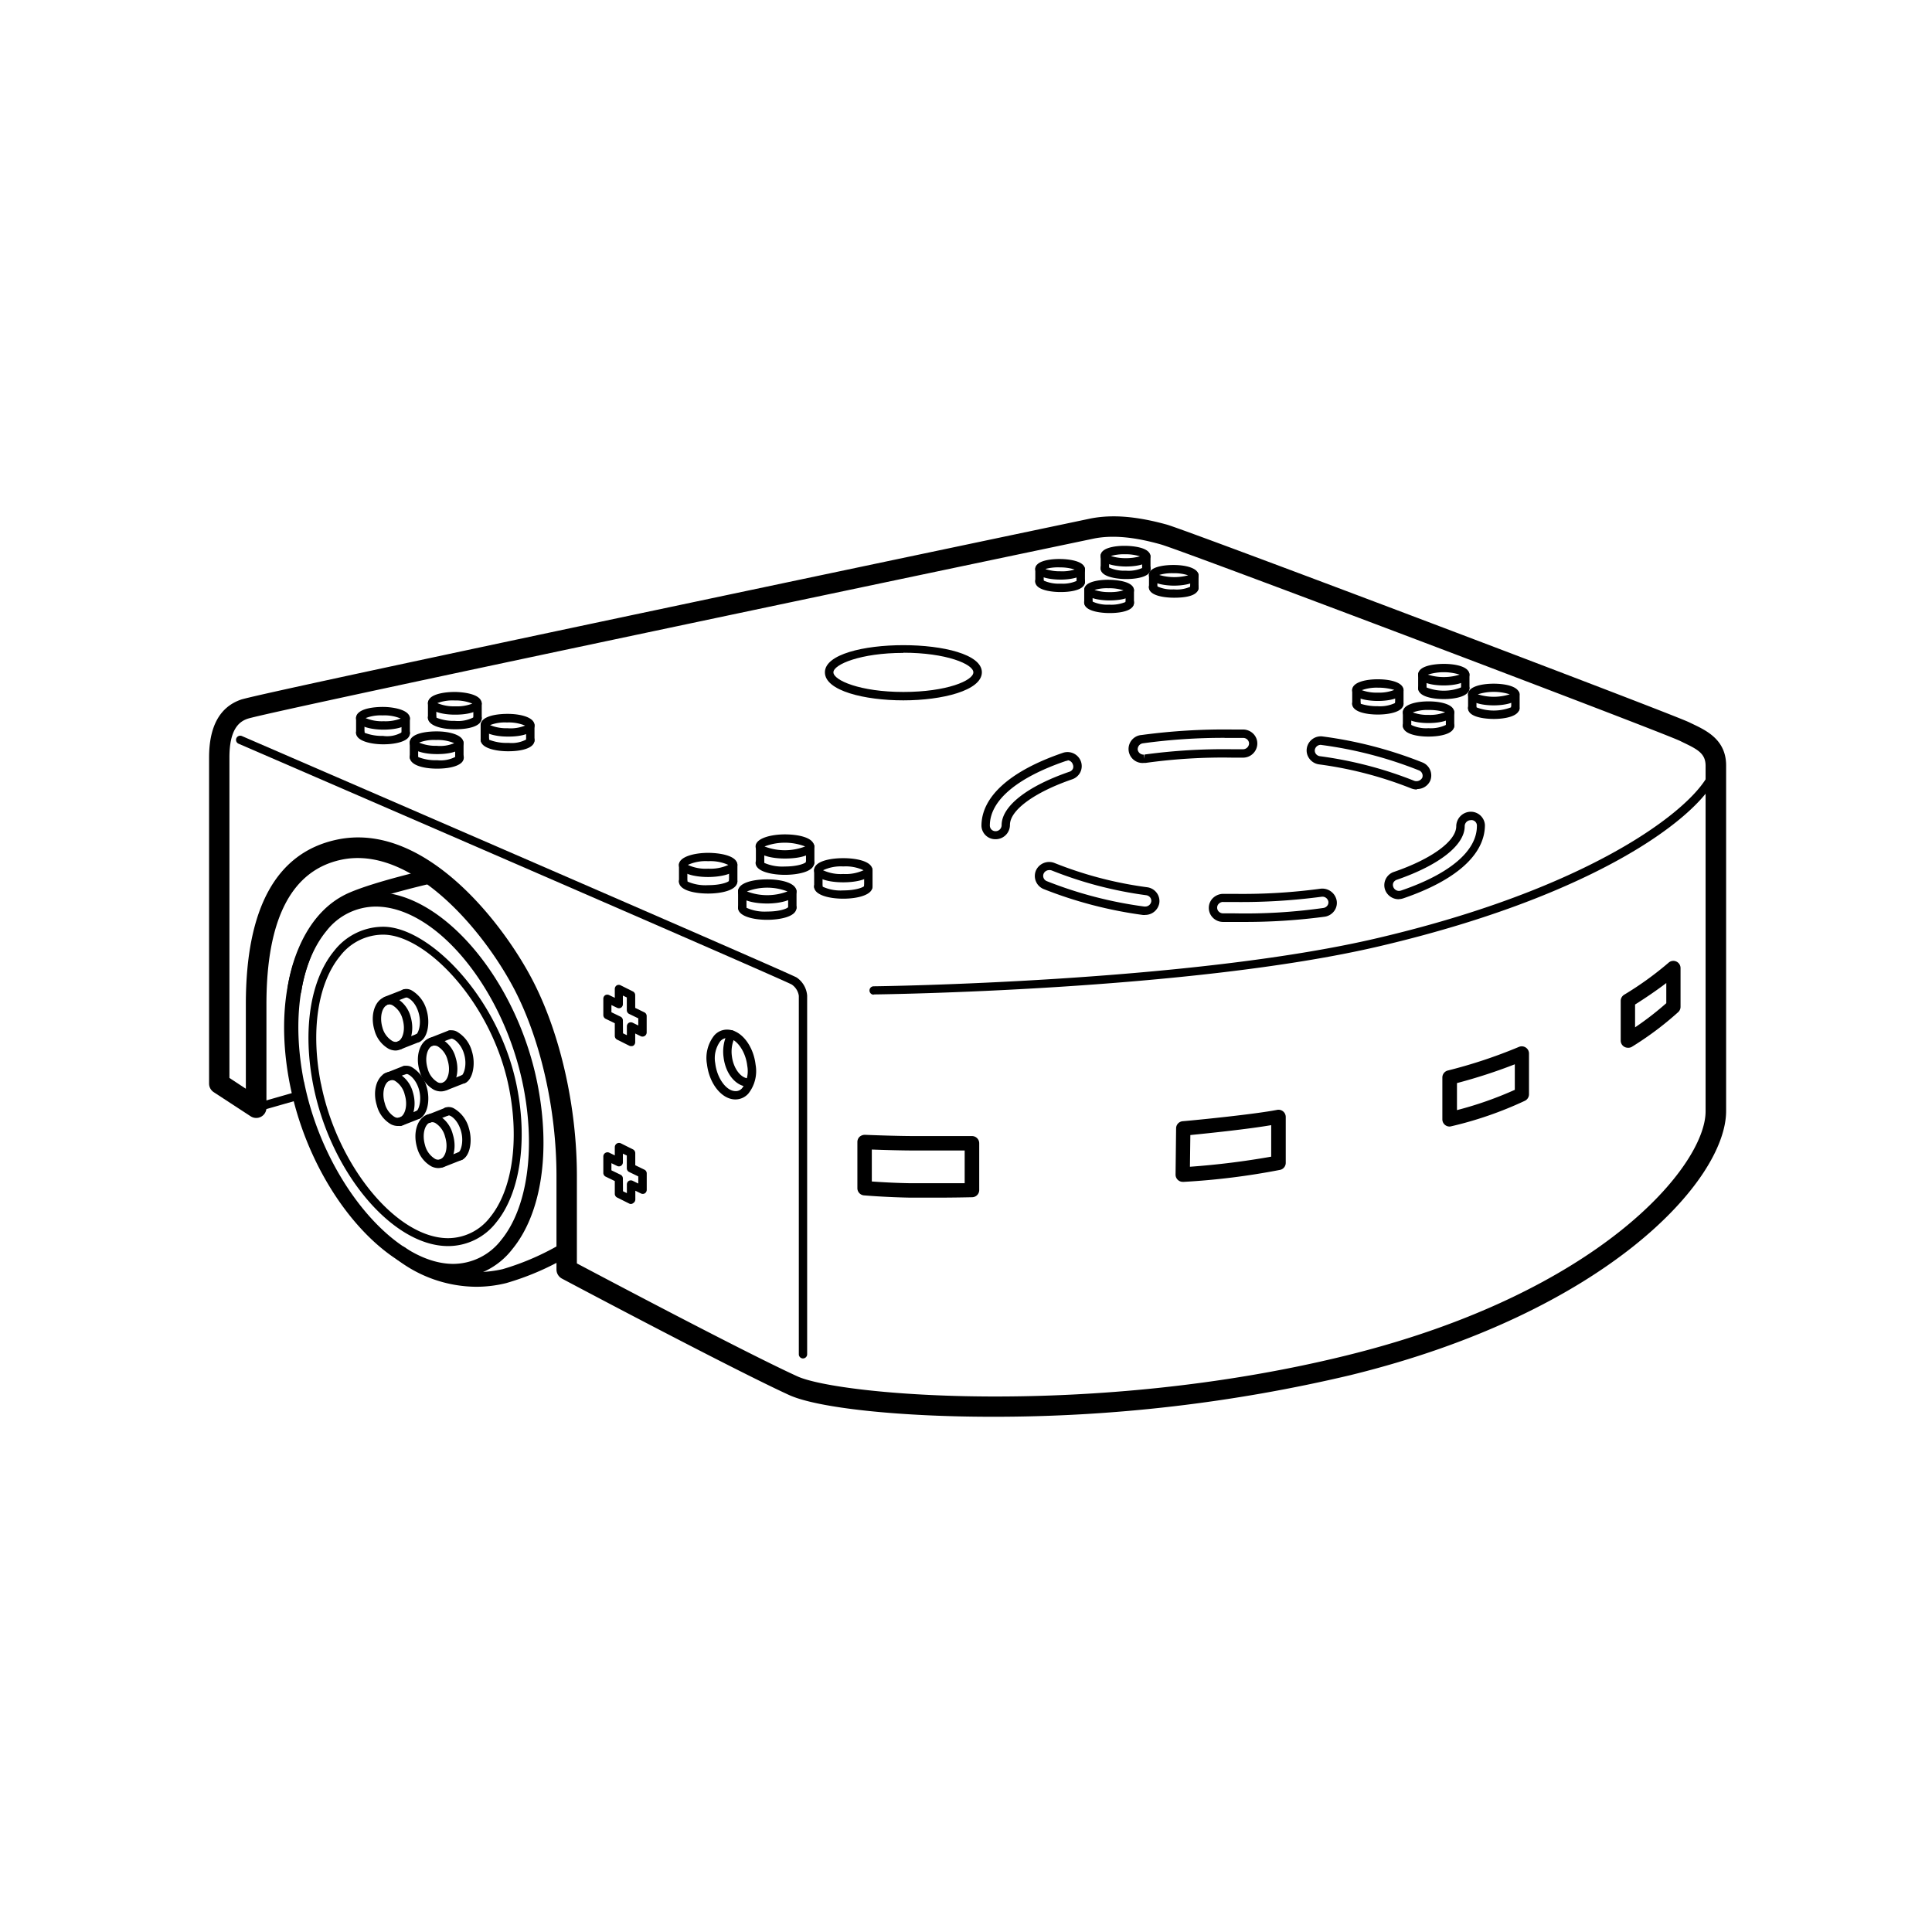 <svg id="Calque_1" data-name="Calque 1" xmlns="http://www.w3.org/2000/svg" viewBox="0 0 320 320"><title>Plan de travail 2</title><path d="M42.43,184.16a.69.69,0,0,1-.19-1.36l7.2-2.06a.71.71,0,0,1,.85.48.69.69,0,0,1-.48.85l-7.2,2.06Z"/><path d="M164.39,233.66c-16.53,0-29.15-1.63-33.3-3.52-9.43-4.31-37.27-19.09-37.55-19.24a.69.69,0,0,1-.37-.61V194.76c0-11-2.61-22.63-7-31.13-5.35-10.37-17.75-24.82-29.92-22.2-8.72,1.88-13.14,10.26-13.14,24.91v17.12a.69.69,0,0,1-.36.61.7.7,0,0,1-.71,0l-6.11-4a.7.7,0,0,1-.31-.58v-54c0-4.68,1.55-7.59,4.6-8.65C44,115.52,179.59,87.11,180.81,86.87c3.44-.67,7.29-.35,12.13,1,3.78,1.07,82.89,31,86.37,32.69l.56.27c2.34,1.12,5,2.38,5,6v57.22c0,11.17-19.54,32.5-61.47,42.79A254.84,254.84,0,0,1,164.39,233.66ZM94.55,209.87c3.33,1.77,28.31,15,37.11,19,7,3.2,49.3,7,91.41-3.36,42.7-10.48,60.42-32.17,60.42-41.45V126.85c0-2.74-2-3.67-4.21-4.74l-.57-.27c-3.48-1.67-82.38-31.54-86.15-32.61-4.62-1.3-8.27-1.62-11.49-1-1.22.24-136.69,28.6-140.4,29.87-2.47.85-3.67,3.26-3.67,7.34v53.63l4.72,3.11V166.34c0-15.39,4.79-24.22,14.24-26.26C70,137,82.65,153.76,87.42,163c4.46,8.68,7.13,20.56,7.13,31.76Z"/><path d="M164.39,234.66c-15.43,0-29-1.45-33.71-3.61-9-4.12-34.67-17.71-37.56-19.25a1.72,1.72,0,0,1-.95-1.52V194.76c0-10.84-2.57-22.31-6.86-30.67C80.1,154,68.13,139.91,56.48,142.41c-8.2,1.77-12.35,9.82-12.35,23.93v17.13a1.69,1.69,0,0,1-2.62,1.42l-6.12-4a1.69,1.69,0,0,1-.76-1.41v-54c0-5.16,1.77-8.38,5.28-9.6,3.76-1.29,139.48-29.72,140.72-30,3.6-.7,7.6-.37,12.6,1,3.77,1.07,83,31.07,86.54,32.75l.56.27c2.35,1.12,5.57,2.65,5.57,6.89v57.22c0,11.49-19.78,33.35-62.24,43.76A256.06,256.06,0,0,1,164.39,234.66ZM95.55,209.26c4.61,2.44,28,14.82,36.53,18.71,6.91,3.15,48.84,6.88,90.76-3.42,42.16-10.34,59.66-31.47,59.66-40.48V126.85c0-2-1.25-2.7-3.64-3.84l-.57-.28c-3.48-1.67-82.24-31.48-86-32.55-4.46-1.26-8-1.57-11-1C180,89.45,44.71,117.78,41,119.05c-1.28.44-3,1.59-3,6.4v53.09l2.72,1.79v-14c0-15.93,5.06-25.09,15-27.24C70.3,135.92,83.41,153,88.31,162.54c4.53,8.82,7.24,20.87,7.24,32.22Z"/><path d="M240.09,186.09a.7.7,0,0,1-.43-.15.7.7,0,0,1-.26-.54v-6.93a.69.69,0,0,1,.53-.67,82.34,82.34,0,0,0,11.86-3.93.69.69,0,0,1,1,.64v6.75a.69.69,0,0,1-.38.61,60.83,60.83,0,0,1-12.13,4.2Zm.69-7.08v5.5a60.13,60.13,0,0,0,10.58-3.69v-5.29A86.33,86.33,0,0,1,240.79,179Z"/><path d="M240.09,186.59a1.19,1.19,0,0,1-1.19-1.19v-6.93a1.19,1.19,0,0,1,.91-1.16,82,82,0,0,0,11.77-3.91,1.2,1.2,0,0,1,1.13.1,1.18,1.18,0,0,1,.54,1v6.75a1.2,1.2,0,0,1-.65,1.06,61.33,61.33,0,0,1-12.24,4.24A1.1,1.1,0,0,1,240.09,186.59Zm12-12.28H252a83,83,0,0,1-11.94,4,.19.19,0,0,0-.15.19v6.93a.19.19,0,0,0,.07.15.14.14,0,0,0,.15,0,60.34,60.34,0,0,0,12-4.16.2.2,0,0,0,.11-.17V174.5a.19.19,0,0,0-.09-.16A.19.19,0,0,0,252.06,174.31Zm-11.77,10.85v-6.53l.38-.1a85.68,85.68,0,0,0,10.52-3.45l.69-.28v6.34l-.28.14A60.58,60.58,0,0,1,240.91,185Zm1-5.76v4.47a60.16,60.16,0,0,0,9.58-3.36v-4.23A88.18,88.18,0,0,1,241.29,179.4Z"/><path d="M269.63,173a.71.71,0,0,1-.34-.09.69.69,0,0,1-.35-.6v-6.63a.69.69,0,0,1,.33-.59,54.79,54.79,0,0,0,7.43-5.36.68.68,0,0,1,.75-.15.69.69,0,0,1,.43.64v6.44a.69.69,0,0,1-.24.52,52.29,52.29,0,0,1-7.64,5.71A.68.68,0,0,1,269.63,173Zm.69-6.94v5a50.09,50.09,0,0,0,6.17-4.71v-4.6A69.18,69.18,0,0,1,270.32,166.1Z"/><path d="M269.63,173.54a1.21,1.21,0,0,1-.58-.15,1.19,1.19,0,0,1-.61-1v-6.63a1.2,1.2,0,0,1,.57-1,54.17,54.17,0,0,0,7.34-5.29,1.19,1.19,0,0,1,2,.85v6.44a1.19,1.19,0,0,1-.41.9,52.6,52.6,0,0,1-7.71,5.76A1.17,1.17,0,0,1,269.63,173.54Zm7.55-13.48a.19.19,0,0,0-.13.06,55.23,55.23,0,0,1-7.52,5.43.19.19,0,0,0-.09.16v6.63a.19.19,0,0,0,.1.17.2.2,0,0,0,.19,0,51.78,51.78,0,0,0,7.58-5.67.19.19,0,0,0,.07-.14v-6.44a.19.19,0,0,0-.12-.18ZM269.82,172v-6.19l.23-.15a69.26,69.26,0,0,0,6.12-4.28l.82-.66v5.88l-.17.15a50.59,50.59,0,0,1-6.23,4.75Zm1-5.63v3.79a50.32,50.32,0,0,0,5.17-4v-3.34C274.35,164.08,272.3,165.45,270.82,166.38Z"/><path d="M195.88,195.25a.68.68,0,0,1-.48-.2.7.7,0,0,1-.21-.5l.09-7.66a.69.69,0,0,1,.63-.68c2.8-.24,12.11-1.18,15.69-1.89a.69.69,0,0,1,.57.15.7.7,0,0,1,.25.53v7.6a.69.69,0,0,1-.52.67,116.7,116.7,0,0,1-16,2Zm.78-7.72-.08,6.31A125.12,125.12,0,0,0,211,192v-6.22C207.07,186.51,199.26,187.29,196.66,187.53Z"/><path d="M195.91,195.75h0a1.18,1.18,0,0,1-.84-.34,1.2,1.2,0,0,1-.36-.86l.09-7.67a1.19,1.19,0,0,1,1.09-1.17c2.79-.24,12-1.17,15.64-1.88a1.2,1.2,0,0,1,1.43,1.17v7.6a1.19,1.19,0,0,1-.9,1.16,117.63,117.63,0,0,1-16.11,2Zm15.83-11h0c-3.63.73-12.95,1.66-15.75,1.9a.19.19,0,0,0-.17.19l-.09,7.66a.2.2,0,0,0,.06.14.18.18,0,0,0,.13.06h0a116,116,0,0,0,15.88-2,.19.19,0,0,0,.15-.19V185a.2.2,0,0,0-.07-.15A.19.19,0,0,0,211.73,184.8Zm-15.66,9.56.09-7.29.45,0c3.35-.31,10.66-1.06,14.35-1.7l.58-.1v7.21l-.39.09a126.39,126.39,0,0,1-14.55,1.8Zm1.08-6.38-.07,5.32a130.59,130.59,0,0,0,13.46-1.67v-5.22C206.85,187,200.49,187.67,197.15,188Z"/><path d="M144.71,164.75a.69.69,0,0,1,0-1.39c.52,0,52.31-.64,83.52-8,39.34-9.23,55.22-24.13,55.22-28.78a.69.69,0,1,1,1.39,0c0,5.9-16.51,20.79-56.29,30.13-31.36,7.38-83.31,8-83.83,8Z"/><path d="M133,225a.69.69,0,0,1-.69-.69V164.93a2.75,2.75,0,0,0-1.17-1.86c-1.42-.8-60.57-26.45-91.63-39.89a.69.69,0,0,1-.36-.91.7.7,0,0,1,.91-.36c15.2,6.58,91.05,39.42,91.9,40a4,4,0,0,1,1.73,3v59.39A.69.69,0,0,1,133,225Z"/><path d="M149.63,116c-6.45,0-13-1.59-13-4.64,0-6,26-6,26,0C162.61,114.37,156.08,116,149.63,116Zm0-7.86c-7.07,0-11.59,1.91-11.59,3.22s4.41,3.25,11.59,3.25,11.59-1.89,11.59-3.25S156.71,108.11,149.63,108.11Z"/><path d="M205.79,152.7h-1.43l-1.84,0a2.36,2.36,0,0,1-1.68-.75,2.29,2.29,0,0,1-.62-1.66,2.26,2.26,0,0,1,.73-1.59,2.48,2.48,0,0,1,1.72-.65l1.74,0a96.19,96.19,0,0,0,14.3-.85,2.42,2.42,0,0,1,2.69,2,2.25,2.25,0,0,1-.43,1.71,2.37,2.37,0,0,1-1.59.93A99.3,99.3,0,0,1,205.79,152.7Zm-3.21-3.31a1,1,0,0,0-.69.28.88.88,0,0,0-.29.63.92.92,0,0,0,.25.67,1,1,0,0,0,.69.31l1.83,0a91.83,91.83,0,0,0,14.81-.89,1,1,0,0,0,.67-.39.89.89,0,0,0,.17-.67,1,1,0,0,0-1.13-.8,101.16,101.16,0,0,1-14.51.87l-1.77,0Zm-12.91,2.16a2.55,2.55,0,0,1-.35,0,69.85,69.85,0,0,1-16.5-4.31,2.34,2.34,0,0,1-1.23-3.07,2.4,2.4,0,0,1,3.12-1.21,64,64,0,0,0,15.32,4,2.34,2.34,0,0,1,1.57.94,2.26,2.26,0,0,1,.41,1.72A2.37,2.37,0,0,1,189.67,151.54Zm-15.9-7.43a1,1,0,0,0-.91.58.94.94,0,0,0,.51,1.24,68.15,68.15,0,0,0,16.15,4.21l.16,0a1,1,0,0,0,1-.8.9.9,0,0,0-.16-.68,1,1,0,0,0-.65-.39,65.39,65.39,0,0,1-15.66-4.1A1.06,1.06,0,0,0,173.77,144.11Zm57.88,4.82a2.39,2.39,0,0,1-2.23-1.55,2.3,2.3,0,0,1,.1-1.79,2.32,2.32,0,0,1,1.37-1.19c6.26-2.15,10.31-5.12,10.31-7.56a2.43,2.43,0,0,1,2.34-2.4,2.34,2.34,0,0,1,2.41,2.19c0,4.91-4.79,9.17-13.51,12.15A2.62,2.62,0,0,1,231.65,148.93Zm11.95-13.09h0a1,1,0,0,0-1,1c0,3.13-4.21,6.44-11.25,8.87a1,1,0,0,0-.57.49.92.92,0,0,0,0,.71,1,1,0,0,0,.93.64,1.22,1.22,0,0,0,.36-.06c8.09-2.77,12.55-6.57,12.55-10.68A.91.91,0,0,0,243.59,135.84ZM164.92,139a2.29,2.29,0,0,1-2.36-2.21c0-4.86,4.78-9.12,13.47-12.09a2.36,2.36,0,0,1,3,1.41,2.29,2.29,0,0,1-.09,1.78,2.34,2.34,0,0,1-1.36,1.19c-6.25,2.15-10.3,5.11-10.3,7.54A2.37,2.37,0,0,1,165,139Zm11.91-13a1.08,1.08,0,0,0-.34.06c-8.09,2.77-12.54,6.56-12.54,10.67a.93.93,0,0,0,1,.94h0a1,1,0,0,0,.95-1c0-3.12,4.2-6.43,11.24-8.85a.94.94,0,0,0,.56-.48.92.92,0,0,0,0-.71A1,1,0,0,0,176.83,125.92Zm57.86,4.77a2.65,2.65,0,0,1-.91-.17,64,64,0,0,0-15.34-4,2.37,2.37,0,0,1-1.57-.95,2.26,2.26,0,0,1-.42-1.72,2.35,2.35,0,0,1,2.69-1.94,68.73,68.73,0,0,1,16.5,4.31,2.32,2.32,0,0,1,1.23,3.06A2.37,2.37,0,0,1,234.69,130.69Zm-15.91-7.4a1,1,0,0,0-1,.81.91.91,0,0,0,.17.68,1,1,0,0,0,.66.39,65.37,65.37,0,0,1,15.64,4.08,1.11,1.11,0,0,0,1.31-.49.91.91,0,0,0,0-.71.94.94,0,0,0-.51-.52,67.34,67.34,0,0,0-16.17-4.22Zm-29.37,3a2.32,2.32,0,0,1-.33-4.63,102.38,102.38,0,0,1,15.08-.91h.67l1.12,0a2.41,2.41,0,0,1,1.7.77,2.28,2.28,0,0,1,.6,1.64,2.36,2.36,0,0,1-2.36,2.25l-1.79,0a92.32,92.32,0,0,0-14.34.87h-.35Zm13.42-4.16a97.91,97.91,0,0,0-13.56.91,1,1,0,0,0-.83,1.07,1,1,0,0,0,1,.8v.69l.1-.7a97.22,97.22,0,0,1,14.61-.88l1.73,0a1,1,0,0,0,1-.91.9.9,0,0,0-.24-.65,1,1,0,0,0-.72-.32l-1.09,0h-2Z"/><path d="M104.52,173.27a.68.68,0,0,1-.3-.07l-2-1a.69.69,0,0,1-.39-.62v-2.1l-1.51-.73a.69.69,0,0,1-.39-.62v-2.72a.69.69,0,0,1,.32-.58.71.71,0,0,1,.67,0l.91.44V163.8a.69.69,0,0,1,.32-.59.68.68,0,0,1,.67,0l2,1a.69.69,0,0,1,.39.62v2.11l1.51.73a.69.69,0,0,1,.39.62V171a.69.69,0,0,1-1,.62l-.9-.44v1.44a.7.7,0,0,1-.33.59A.7.7,0,0,1,104.52,173.27Zm-1.33-2.12.64.31V170a.7.7,0,0,1,.32-.59.71.71,0,0,1,.67,0l.9.44v-1.18l-1.51-.73a.69.69,0,0,1-.39-.62v-2.11l-.65-.31v1.42a.69.69,0,0,1-.32.59.71.71,0,0,1-.67,0l-.91-.44v1.19l1.51.73a.69.69,0,0,1,.39.62Z"/><path d="M104.52,199.42a.67.67,0,0,1-.3-.07l-2-1a.69.69,0,0,1-.39-.62v-2.11l-1.51-.73a.69.69,0,0,1-.39-.62v-2.72a.69.69,0,0,1,1-.62l.9.44V190a.7.7,0,0,1,1-.63l2,1a.7.7,0,0,1,.39.63V193l1.51.73a.69.69,0,0,1,.39.62v2.72a.7.7,0,0,1-.32.59.69.69,0,0,1-.67,0l-.9-.44v1.44a.7.7,0,0,1-.32.59A.72.72,0,0,1,104.52,199.42Zm-1.33-2.11.64.31v-1.44a.7.7,0,0,1,.32-.59.71.71,0,0,1,.67,0l.9.44v-1.18l-1.51-.73a.69.69,0,0,1-.39-.62v-2.11l-.65-.31v1.43a.69.69,0,0,1-.32.59.67.67,0,0,1-.67,0l-.91-.44v1.18l1.51.73a.69.69,0,0,1,.39.62Z"/><path d="M154.72,197.87c-1.19,0-2.49,0-3.85,0-4.23-.07-7.69-.38-7.73-.38a.69.69,0,0,1-.63-.69v-7.65a.7.7,0,0,1,.21-.5.73.73,0,0,1,.51-.19s4.89.21,8.45.21H161a.69.69,0,0,1,.69.69v7.78a.69.69,0,0,1-.67.69S158.37,197.87,154.72,197.87Zm-10.82-1.74c1.18.09,3.87.28,7,.32,4.27.06,7.93,0,9.39,0V190h-8.59c-2.77,0-6.3-.13-7.79-.18Z"/><path d="M154.72,198.37c-1.19,0-2.49,0-3.86,0-4.26-.07-7.74-.38-7.77-.38a1.19,1.19,0,0,1-1.08-1.19v-7.65a1.19,1.19,0,0,1,.36-.86,1.34,1.34,0,0,1,.87-.33c.06,0,4.88.21,8.44.21H161a1.19,1.19,0,0,1,1.19,1.19v7.78A1.19,1.19,0,0,1,161,198.3C160.07,198.32,157.73,198.37,154.72,198.37Zm-11.51-9.45a.23.23,0,0,0-.14.06.19.19,0,0,0-.05.13v7.65a.19.19,0,0,0,.17.19s3.48.31,7.69.38c4.79.07,8.83,0,10,0,.17,0,.25-.09.25-.19v-7.78a.19.19,0,0,0-.19-.19h-9.28c-3.59,0-8.45-.21-8.48-.21ZM154.64,197l-3.75,0c-3.07,0-5.72-.22-7-.33l-.46,0v-7.28l.52,0c1.76.07,5.12.18,7.77.18h9.09v7.4h-.49C159.09,197,157.07,197,154.64,197Zm-10.24-1.31c1.4.1,3.78.25,6.5.29,3.69,0,7,0,8.88,0v-5.42h-8.09c-2.43,0-5.43-.09-7.29-.16Z"/><path d="M127.08,149.65c-2.23,0-4.84-.52-4.84-2s2.61-2,4.84-2c2.41,0,4.84.62,4.84,2S129.32,149.65,127.08,149.65Zm-3.36-2a9.41,9.41,0,0,0,6.71,0,9.32,9.32,0,0,0-6.71,0Z"/><path d="M117.29,145.26c-2.41,0-4.84-.62-4.84-2s2.61-2,4.84-2c1.8,0,4.84.42,4.84,2S119.09,145.26,117.29,145.26Zm-3.35-2a7,7,0,0,0,3.35.62,7.17,7.17,0,0,0,3.35-.62,7.23,7.23,0,0,0-3.35-.62A7.1,7.1,0,0,0,113.94,143.25Z"/><path d="M139.67,146.14c-2.23,0-4.83-.52-4.83-2s2.6-2,4.83-2,4.84.53,4.84,2S141.91,146.14,139.67,146.14Zm-3.35-2a7,7,0,0,0,3.35.62,7.11,7.11,0,0,0,3.36-.62,7,7,0,0,0-3.36-.63A6.92,6.92,0,0,0,136.33,144.14Z"/><path d="M130,142.2c-2.41,0-4.85-.62-4.85-2s2.61-2,4.85-2,4.84.53,4.84,2S132.45,142.2,130,142.2Zm-3.37-2a9.36,9.36,0,0,0,6.73,0,9.41,9.41,0,0,0-6.73,0Z"/><path d="M127.08,152.35c-2.41,0-4.84-.62-4.84-2a.69.69,0,1,1,1.39,0,7.28,7.28,0,0,0,3.45.63c2.07,0,3.31-.49,3.48-.74a.64.64,0,0,1,.68-.64.73.73,0,0,1,.68.75C131.92,151.93,128.88,152.35,127.08,152.35Z"/><path d="M117.29,148c-2.23,0-4.84-.52-4.84-2a.69.69,0,1,1,1.39,0,7.4,7.4,0,0,0,3.45.61c2.08,0,3.31-.48,3.48-.73a.64.64,0,0,1,.68-.64.73.73,0,0,1,.68.75C122.13,147.44,119.53,148,117.29,148Z"/><path d="M139.67,148.85c-2.4,0-4.83-.63-4.83-2a.69.69,0,0,1,1.39,0,7.13,7.13,0,0,0,3.44.63c2.12,0,3.34-.52,3.48-.74a.64.64,0,0,1,.68-.64.73.73,0,0,1,.68.75C144.52,148.22,142.08,148.85,139.67,148.85Z"/><path d="M130,144.9c-1.8,0-4.85-.42-4.85-2a.69.69,0,0,1,1.39,0,7.5,7.5,0,0,0,3.46.62c2.07,0,3.31-.49,3.48-.73a.63.63,0,0,1,.68-.64.73.73,0,0,1,.68.75C134.88,144.48,131.84,144.9,130,144.9Z"/><path d="M113.15,146.65a.69.69,0,0,1-.69-.69v-2.71a.69.69,0,1,1,1.39,0V146A.69.69,0,0,1,113.15,146.65Z"/><path d="M121.44,146.65a.69.69,0,0,1-.69-.69v-2.71a.69.69,0,1,1,1.39,0V146A.69.69,0,0,1,121.44,146.65Z"/><path d="M125.89,143.59a.69.69,0,0,1-.69-.69v-2.71a.69.69,0,0,1,1.39,0v2.71A.69.69,0,0,1,125.89,143.59Z"/><path d="M134.19,143.59a.69.69,0,0,1-.69-.69v-2.71a.69.69,0,0,1,1.39,0v2.71A.69.69,0,0,1,134.19,143.59Z"/><path d="M135.54,147.52a.69.69,0,0,1-.69-.69v-2.69a.69.69,0,1,1,1.39,0v2.69A.69.69,0,0,1,135.54,147.52Z"/><path d="M143.82,147.52a.69.69,0,0,1-.69-.69v-2.69a.69.69,0,0,1,1.39,0v2.69A.69.69,0,0,1,143.82,147.52Z"/><path d="M122.94,151a.69.69,0,0,1-.69-.69v-2.69a.69.69,0,1,1,1.39,0v2.69A.69.69,0,0,1,122.94,151Z"/><path d="M131.23,151a.69.69,0,0,1-.69-.69v-2.69a.69.69,0,1,1,1.39,0v2.69A.69.69,0,0,1,131.23,151Z"/><path d="M236.6,119.76c-2,0-4.24-.47-4.24-1.79s2.28-1.8,4.24-1.8,4.26.47,4.26,1.8S238.57,119.76,236.6,119.76ZM234,118a7.2,7.2,0,0,0,2.63.41,6.88,6.88,0,0,0,2.73-.45,9.48,9.48,0,0,0-2.73-.37A7.07,7.07,0,0,0,234,118Z"/><path d="M228.21,116.1c-.71,0-4.25-.09-4.25-1.79,0-1.33,2.29-1.8,4.25-1.8s4.25.47,4.25,1.8S230.18,116.1,228.21,116.1Zm-2.65-1.79a7.08,7.08,0,0,0,2.65.41,6.84,6.84,0,0,0,2.73-.45,9.44,9.44,0,0,0-2.73-.37A7.18,7.18,0,0,0,225.57,114.31Z"/><path d="M247.41,116.83c-2,0-4.26-.47-4.26-1.8s2.29-1.79,4.26-1.79,4.25.47,4.25,1.79S249.37,116.83,247.41,116.83ZM244.77,115a8.75,8.75,0,0,0,5.29,0,8.82,8.82,0,0,0-5.29,0Z"/><path d="M239.14,113.53c-2,0-4.25-.47-4.25-1.79,0-1.7,3.54-1.78,4.25-1.78,2,0,4.24.47,4.24,1.78S241.1,113.53,239.14,113.53Zm-2.64-1.79a8.75,8.75,0,0,0,5.26,0,8.82,8.82,0,0,0-5.26,0Z"/><path d="M236.6,122c-2,0-4.24-.47-4.24-1.79a.69.69,0,0,1,1.37-.14,5.73,5.73,0,0,0,2.87.54,5.82,5.82,0,0,0,2.89-.54.69.69,0,0,1,1.37.14C240.86,121.55,238.57,122,236.6,122Zm2.88-1.79h0Zm-5.73,0h0Z"/><path d="M228.21,118.35c-2,0-4.25-.47-4.25-1.79a.69.69,0,0,1,1.39,0,9.11,9.11,0,0,0,2.86.41,5.85,5.85,0,0,0,2.88-.54.69.69,0,0,1,1.37.14C232.47,117.88,230.18,118.35,228.21,118.35Zm2.87-1.79h0Z"/><path d="M247.41,119.08c-.71,0-4.26-.09-4.26-1.79a.69.69,0,0,1,1.37-.14,8,8,0,0,0,5.77,0,.69.69,0,0,1,1.37.14C251.67,118.61,249.37,119.08,247.41,119.08Zm2.87-1.79h0Zm-5.74,0h0Z"/><path d="M239.14,115.79c-2,0-4.25-.47-4.25-1.79a.69.69,0,0,1,1.37-.14,7.92,7.92,0,0,0,5.75,0,.69.69,0,0,1,1.37.14C243.38,115.32,241.1,115.79,239.14,115.79ZM242,114h0Zm-5.72,0h0Z"/><path d="M224.66,117.25a.69.69,0,0,1-.69-.69v-2.25a.69.69,0,1,1,1.39,0v2.25A.69.69,0,0,1,224.66,117.25Z"/><path d="M231.77,117.25a.69.69,0,0,1-.69-.69v-2.25a.69.69,0,1,1,1.39,0v2.25A.69.69,0,0,1,231.77,117.25Z"/><path d="M235.58,114.69a.69.69,0,0,1-.69-.69v-2.26a.69.69,0,0,1,1.39,0V114A.69.69,0,0,1,235.58,114.69Z"/><path d="M242.69,114.69A.69.69,0,0,1,242,114v-2.26a.69.69,0,0,1,1.39,0V114A.69.69,0,0,1,242.69,114.69Z"/><path d="M243.85,118a.69.69,0,0,1-.69-.69V115a.69.69,0,0,1,1.39,0v2.26A.69.69,0,0,1,243.85,118Z"/><path d="M251,118a.69.69,0,0,1-.69-.69V115a.69.69,0,1,1,1.39,0v2.26A.69.69,0,0,1,251,118Z"/><path d="M233.05,120.92a.69.69,0,0,1-.69-.69V118a.69.69,0,0,1,1.39,0v2.26A.69.69,0,0,1,233.05,120.92Z"/><path d="M240.17,120.92a.69.69,0,0,1-.69-.69V118a.69.69,0,0,1,1.39,0v2.26A.69.69,0,0,1,240.17,120.92Z"/><path d="M72.51,124.9h-.2c-2.05,0-4.45-.54-4.45-1.91a1.18,1.18,0,0,1,.38-.85c.77-.76,2.59-1,4.09-1,2,0,4.44.55,4.44,1.92a1.18,1.18,0,0,1-.38.85C75.66,124.64,73.95,124.9,72.51,124.9ZM69.42,123a7.14,7.14,0,0,0,2.92.53,5.9,5.9,0,0,0,2.89-.44,7.09,7.09,0,0,0-2.91-.53h-.19A6.72,6.72,0,0,0,69.42,123Z"/><path d="M63.56,120.85h-.14c-1.65,0-4.45-.43-4.45-1.92a1.16,1.16,0,0,1,.38-.84c.76-.75,2.52-1,4.09-1s4.45.43,4.45,1.91a1.19,1.19,0,0,1-.38.85C66.78,120.6,65,120.85,63.56,120.85Zm-3-1.91a7,7,0,0,0,2.91.52h.14a7,7,0,0,0,2.76-.45,7,7,0,0,0-2.91-.52h-.16A6.91,6.91,0,0,0,60.53,118.95Z"/><path d="M84.29,122h-.23c-2,0-4.44-.53-4.44-1.91a1.18,1.18,0,0,1,.38-.85c.76-.75,2.54-1,4.09-1,2.05,0,4.45.54,4.45,1.91a1.19,1.19,0,0,1-.39.85C87.41,121.76,85.71,122,84.29,122Zm-3.12-1.9a7.09,7.09,0,0,0,2.91.52,6.38,6.38,0,0,0,2.89-.44,7.17,7.17,0,0,0-2.91-.52h-.19A6.78,6.78,0,0,0,81.17,120.1Z"/><path d="M75.44,118.37h-.12c-2.05,0-4.44-.55-4.44-1.92a1.17,1.17,0,0,1,.38-.84c.76-.75,2.61-1,4.08-1,.74,0,4.44.16,4.44,1.92a1.15,1.15,0,0,1-.38.83C78.67,118.12,76.9,118.37,75.44,118.37Zm-3-1.91a7.06,7.06,0,0,0,2.91.53h.11a7,7,0,0,0,2.77-.45,7.23,7.23,0,0,0-2.91-.52A7.12,7.12,0,0,0,72.43,116.46Z"/><path d="M72.46,127.31h-.14c-2.05,0-4.45-.53-4.45-1.92a.69.69,0,0,1,1.39,0,8,8,0,0,0,3.08.53h.14a5.28,5.28,0,0,0,3-.59.62.62,0,0,1,.67-.62.74.74,0,0,1,.67.76,1.18,1.18,0,0,1-.38.85C75.66,127.06,73.91,127.31,72.46,127.31Z"/><path d="M63.56,123.28h-.14c-1.65,0-4.45-.44-4.45-1.92a.69.69,0,0,1,1.39,0,8,8,0,0,0,3.08.53,4.81,4.81,0,0,0,3.1-.59.62.62,0,0,1,.68-.62.74.74,0,0,1,.67.76,1.19,1.19,0,0,1-.38.85C66.77,123,65,123.28,63.56,123.28Z"/><path d="M84.27,124.43h-.22c-1.65,0-4.44-.43-4.44-1.91a.69.69,0,0,1,1.39,0,8,8,0,0,0,3.08.53h.21a5.15,5.15,0,0,0,2.9-.58.61.61,0,0,1,.67-.62.74.74,0,0,1,.67.77,1.17,1.17,0,0,1-.38.84C87.41,124.18,85.7,124.43,84.27,124.43Z"/><path d="M75.47,120.79h-.16c-2,0-4.44-.54-4.44-1.93a.69.69,0,0,1,1.39,0,7.69,7.69,0,0,0,3.07.54,5.6,5.6,0,0,0,3.11-.59.61.61,0,0,1,.67-.61.74.74,0,0,1,.67.77,1.17,1.17,0,0,1-.38.84C78.67,120.54,76.92,120.79,75.47,120.79Z"/><path d="M59.67,122.05a.69.69,0,0,1-.69-.69v-2.42a.69.69,0,0,1,1.39,0v2.42A.69.69,0,0,1,59.67,122.05Z"/><path d="M67.19,122.14a.69.69,0,0,1-.69-.69V119a.69.69,0,0,1,1.39,0v2.42A.69.69,0,0,1,67.19,122.14Z"/><path d="M71.57,119.56a.69.69,0,0,1-.69-.69v-2.42a.69.69,0,0,1,1.39,0v2.42A.69.69,0,0,1,71.57,119.56Z"/><path d="M79.09,119.66a.69.69,0,0,1-.69-.69v-2.42a.69.69,0,0,1,1.39,0V119A.69.69,0,0,1,79.09,119.66Z"/><path d="M80.3,123.21a.69.69,0,0,1-.69-.69V120.1a.69.69,0,0,1,1.39,0v2.42A.69.69,0,0,1,80.3,123.21Z"/><path d="M87.83,123.31a.69.69,0,0,1-.69-.69v-2.43a.69.69,0,0,1,1.39,0v2.43A.69.69,0,0,1,87.83,123.31Z"/><path d="M68.56,126.09a.69.69,0,0,1-.69-.69V123a.69.69,0,0,1,1.39,0v2.42A.69.69,0,0,1,68.56,126.09Z"/><path d="M76.08,126.17a.69.69,0,0,1-.69-.69v-2.41a.69.69,0,0,1,1.39,0v2.41A.69.69,0,0,1,76.08,126.17Z"/><path d="M183.76,99.45h-.07c-.69,0-4.11-.13-4.11-1.75a1.08,1.08,0,0,1,.35-.79c.69-.68,2.44-.9,3.77-.88.42,0,4.12.07,4.12,1.74a1.09,1.09,0,0,1-.35.78C186.64,99.38,184.51,99.45,183.76,99.45Zm-2.48-1.74a7.52,7.52,0,0,0,2.42.36h.08a7.77,7.77,0,0,0,2.31-.29,7.61,7.61,0,0,0-2.41-.35h-.18A7.34,7.34,0,0,0,181.28,97.71Z"/><path d="M175.71,96h-.13c-.69,0-4.11-.11-4.11-1.75a1.07,1.07,0,0,1,.35-.78c.69-.68,2.41-.9,3.78-.88.69,0,4.11.13,4.11,1.74a1.08,1.08,0,0,1-.34.78C178.71,95.73,177.07,96,175.71,96Zm-2.52-1.73a7.51,7.51,0,0,0,2.41.35,6.91,6.91,0,0,0,2.39-.29,7.72,7.72,0,0,0-2.4-.35A7.86,7.86,0,0,0,173.19,94.23Z"/><path d="M194.46,97h-.06c-.69,0-4.11-.14-4.11-1.75a1.08,1.08,0,0,1,.35-.78c.68-.68,2.44-.9,3.77-.89,1.89,0,4.11.48,4.11,1.75a1.08,1.08,0,0,1-.34.77C197.5,96.74,195.83,97,194.46,97ZM192,95.23a8.92,8.92,0,0,0,4.8.06,7.5,7.5,0,0,0-2.4-.35h-.13A7.53,7.53,0,0,0,192,95.23Z"/><path d="M186.51,93.83h-.08c-.7,0-4.14-.14-4.14-1.76a1.07,1.07,0,0,1,.34-.77c.68-.68,2.39-.92,3.8-.89.69,0,4.11.14,4.11,1.74a1.07,1.07,0,0,1-.34.77C189.54,93.6,187.88,93.83,186.51,93.83ZM184,92.09a7.81,7.81,0,0,0,2.43.36,8.87,8.87,0,0,0,2.38-.3,7.8,7.8,0,0,0-2.4-.35h-.13A7.76,7.76,0,0,0,184,92.09Z"/><path d="M183.87,101.54h-.19c-.68,0-4.11-.12-4.11-1.75a.69.69,0,0,1,1.37-.16,5.89,5.89,0,0,0,2.76.52,6.24,6.24,0,0,0,2.75-.45.69.69,0,0,1,1.37.17,1.08,1.08,0,0,1-.35.78C186.81,101.31,185.21,101.54,183.87,101.54Z"/><path d="M175.75,98.06h-.17c-1,0-4.11-.2-4.11-1.75a.69.69,0,0,1,1.37-.16,6.06,6.06,0,0,0,2.76.52h.15a5.64,5.64,0,0,0,2.59-.46.69.69,0,0,1,1.37.17,1.08,1.08,0,0,1-.35.78C178.7,97.83,177.09,98.06,175.75,98.06Z"/><path d="M194.54,99h-.15c-.68,0-4.1-.1-4.1-1.74a.69.69,0,0,1,1.37-.15,5.68,5.68,0,0,0,2.75.51,5.49,5.49,0,0,0,2.74-.44.69.69,0,0,1,1.37.17,1.07,1.07,0,0,1-.35.78C197.51,98.82,195.89,99,194.54,99Z"/><path d="M186.54,95.91h-.11c-.7,0-4.13-.16-4.13-1.75a.69.69,0,0,1,1.37-.17,6,6,0,0,0,2.79.53,5.64,5.64,0,0,0,2.74-.45.69.69,0,0,1,1.37.17,1.08,1.08,0,0,1-.34.78C189.54,95.68,187.9,95.91,186.54,95.91Z"/><path d="M172.17,97a.69.69,0,0,1-.69-.69v-2.1a.69.69,0,0,1,1.39,0v2.1A.69.69,0,0,1,172.17,97Z"/><path d="M179,97.08a.69.69,0,0,1-.69-.69V94.3a.69.69,0,1,1,1.39,0v2.09A.69.69,0,0,1,179,97.08Z"/><path d="M183,94.86a.69.69,0,0,1-.69-.69V92.07a.69.69,0,0,1,1.39,0v2.09A.69.69,0,0,1,183,94.86Z"/><path d="M189.86,94.94a.69.69,0,0,1-.69-.69V92.16a.69.69,0,1,1,1.39,0v2.09A.69.69,0,0,1,189.86,94.94Z"/><path d="M191,98a.69.69,0,0,1-.69-.69V95.22a.69.69,0,1,1,1.39,0v2.08A.69.69,0,0,1,191,98Z"/><path d="M197.82,98.08a.69.69,0,0,1-.69-.69V95.3a.69.69,0,1,1,1.39,0v2.09A.69.69,0,0,1,197.82,98.08Z"/><path d="M180.27,100.48a.69.69,0,0,1-.69-.69V97.7a.69.69,0,0,1,1.39,0v2.08A.69.69,0,0,1,180.27,100.48Z"/><path d="M187.12,100.57a.69.69,0,0,1-.69-.69v-2.1a.69.69,0,0,1,1.39,0v2.1A.69.69,0,0,1,187.12,100.57Z"/><path d="M73,180.77a2.58,2.58,0,0,1-1.13-.27,5,5,0,0,1-2.37-3.11c-.74-2.41,0-4.8,1.6-5.44a2.46,2.46,0,0,1,2,.12,5,5,0,0,1,2.37,3.11c.74,2.38,0,4.82-1.63,5.44A2.19,2.19,0,0,1,73,180.77Zm-1.05-7.6a.88.88,0,0,0-.34.06h0c-.81.32-1.33,1.94-.78,3.75a3.67,3.67,0,0,0,1.64,2.26,1,1,0,0,0,.86.07c.84-.32,1.37-1.93.8-3.74a3.7,3.7,0,0,0-1.65-2.27A1.25,1.25,0,0,0,71.95,173.18Zm-.59-.58h0Z"/><path d="M65.54,174a2.64,2.64,0,0,1-1.16-.28,5,5,0,0,1-2.36-3.1c-.72-2.4,0-4.79,1.6-5.44h0a2.44,2.44,0,0,1,2,.13A5,5,0,0,1,68,168.36c.73,2.42,0,4.8-1.62,5.44A2.28,2.28,0,0,1,65.54,174Zm-1.4-7.54c-.82.33-1.33,1.92-.79,3.76A3.7,3.7,0,0,0,65,172.43a1.09,1.09,0,0,0,.88.08c.82-.32,1.34-1.93.79-3.75A3.71,3.71,0,0,0,65,166.5,1.1,1.1,0,0,0,64.14,166.42Z"/><path d="M72.59,193.47a2.62,2.62,0,0,1-1.14-.28,5,5,0,0,1-2.37-3.11c-.71-2.41,0-4.8,1.62-5.44h0a2.43,2.43,0,0,1,2,.13A5,5,0,0,1,75,187.89c.75,2.39,0,4.78-1.62,5.43A2.3,2.3,0,0,1,72.59,193.47Zm-1.39-7.55c-.82.33-1.34,1.92-.8,3.76a3.71,3.71,0,0,0,1.65,2.26,1,1,0,0,0,.87.07c.85-.33,1.37-1.91.8-3.73A3.71,3.71,0,0,0,72.09,186,1.09,1.09,0,0,0,71.21,185.93Z"/><path d="M65.9,186.5a2.63,2.63,0,0,1-1.14-.28,5,5,0,0,1-2.34-3.11c-.75-2.39-.06-4.78,1.58-5.45h0a2.46,2.46,0,0,1,2,.13,5.05,5.05,0,0,1,2.38,3.1c.74,2.42,0,4.81-1.62,5.45A2.29,2.29,0,0,1,65.9,186.5ZM64.51,179c-.82.33-1.33,2-.77,3.76A3.66,3.66,0,0,0,65.36,185a1,1,0,0,0,.88.07c.82-.32,1.35-1.94.8-3.75A3.71,3.71,0,0,0,65.38,179,1,1,0,0,0,64.51,179Z"/><path d="M76.76,179.43a.69.69,0,0,1-.62-.42.71.71,0,0,1,.35-.91c.3-.15.94-1.69.36-3.58a4.57,4.57,0,0,0-1.2-2c-.47-.44-.82-.51-.9-.49a.71.71,0,0,1-.88-.43.67.67,0,0,1,.39-.86,1.78,1.78,0,0,1,1.45.15,5.38,5.38,0,0,1,2.46,3.26c.67,2.18.1,4.74-1.16,5.25A.64.64,0,0,1,76.76,179.43Z"/><path d="M69.23,172.63a.68.68,0,0,1-.63-.43.71.71,0,0,1,.36-.91c.3-.15.93-1.69.36-3.59s-1.77-2.53-2.09-2.5a.72.72,0,0,1-.88-.43.67.67,0,0,1,.38-.87,1.78,1.78,0,0,1,1.44.13,5.42,5.42,0,0,1,2.48,3.25c.68,2.26.11,4.77-1.18,5.28A.69.69,0,0,1,69.23,172.63Z"/><path d="M76.23,192.18a.69.69,0,0,1-.63-.43.7.7,0,0,1,.37-.91c.33-.15.92-1.76.36-3.6s-1.74-2.56-2.08-2.5a.69.69,0,0,1-.49-1.29,1.78,1.78,0,0,1,1.45.15,5.36,5.36,0,0,1,2.45,3.25c.68,2.24.12,4.76-1.18,5.27A.64.64,0,0,1,76.23,192.18Z"/><path d="M69.22,185.32A.69.69,0,0,1,69,184c.33-.15.92-1.75.38-3.59s-1.82-2.64-2.1-2.51a.69.69,0,1,1-.51-1.28,1.76,1.76,0,0,1,1.42.12A5.47,5.47,0,0,1,70.66,180c.67,2.25.1,4.76-1.19,5.27A.65.65,0,0,1,69.22,185.32Z"/><path d="M64,166.43a.69.69,0,0,1-.25-1.34l3-1.17a.69.69,0,0,1,.5,1.29l-3,1.17A.71.71,0,0,1,64,166.43Z"/><path d="M66.19,173.81a.69.69,0,0,1-.25-1.34l3-1.18a.7.7,0,0,1,.9.4.69.69,0,0,1-.4.9l-3,1.18A.71.71,0,0,1,66.19,173.81Z"/><path d="M64,179.12a.69.69,0,0,1-.25-1.34l3-1.19a.69.69,0,1,1,.51,1.29l-3,1.19A.75.75,0,0,1,64,179.12Z"/><path d="M66.21,186.5a.69.69,0,0,1-.25-1.34L69,184a.69.69,0,0,1,.51,1.29l-3,1.18A.75.75,0,0,1,66.21,186.5Z"/><path d="M71,186a.69.69,0,0,1-.25-1.33l3-1.19a.69.69,0,0,1,.51,1.28l-3,1.19A.67.67,0,0,1,71,186Z"/><path d="M73.22,193.36A.69.69,0,0,1,73,192l3-1.18a.69.69,0,0,1,.51,1.29l-3,1.18A.75.75,0,0,1,73.22,193.36Z"/><path d="M71.5,173.23a.69.69,0,0,1-.25-1.34l3-1.18a.7.7,0,0,1,.9.4.69.69,0,0,1-.4.9l-3,1.18A.71.71,0,0,1,71.5,173.23Z"/><path d="M73.72,180.62a.69.69,0,0,1-.25-1.34l3-1.18a.7.7,0,0,1,.9.4.69.69,0,0,1-.4.9l-3,1.18A.71.71,0,0,1,73.72,180.62Z"/><path d="M75.09,211.23c-11,0-23.17-14.52-26.58-31.7h0c-2.15-10.85-.62-20.76,4.1-26.51a12.21,12.21,0,0,1,9.64-4.75c10.88,0,22.93,14.35,26.3,31.33,2.2,11.12.68,21.21-4.08,27A11.9,11.9,0,0,1,75.09,211.23Zm-25.22-32c3.23,16.29,15,30.58,25.22,30.58a10.56,10.56,0,0,0,8.33-4.13c4.43-5.39,5.88-15.29,3.78-25.85-3.25-16.38-14.68-30.22-24.94-30.22a10.87,10.87,0,0,0-8.57,4.24c-4.46,5.43-5.89,14.92-3.81,25.36Z"/><path d="M75.09,211.73c-11.22,0-23.61-14.7-27.07-32.1-2.18-11-.61-21.06,4.21-26.92a12.7,12.7,0,0,1,10-4.93c11.11,0,23.38,14.53,26.79,31.73,2.23,11.26.67,21.51-4.18,27.41A12.38,12.38,0,0,1,75.09,211.73Zm-12.83-63A11.73,11.73,0,0,0,53,153.34c-4.63,5.64-6.12,15.39-4,26.09,3.37,17,15.31,31.3,26.09,31.3a11.42,11.42,0,0,0,9-4.45c4.66-5.67,6.15-15.61,4-26.58C84.74,162.94,72.92,148.77,62.25,148.77Zm12.83,61.57c-10.42,0-22.43-14.48-25.71-31h0c-2.1-10.59-.64-20.23,3.92-25.77a11.36,11.36,0,0,1,9-4.43c10.49,0,22.14,14,25.43,30.62,2.12,10.7.63,20.76-3.89,26.26A11.05,11.05,0,0,1,75.09,210.35ZM50.36,179.16c3.19,16.08,14.75,30.18,24.73,30.18A10.08,10.08,0,0,0,83,205.4c4.33-5.28,5.74-15,3.68-25.43-3.21-16.16-14.41-29.81-24.45-29.81a10.39,10.39,0,0,0-8.18,4.06c-4.37,5.32-5.75,14.64-3.71,24.94Z"/><path d="M74.23,206.39h0c-9.25,0-19.48-12.19-22.34-26.62h0c-1.8-9.11-.52-17.44,3.45-22.27a10.32,10.32,0,0,1,8.14-4c7.61,0,19.16,11.74,22.1,26.32,1.85,9.15.55,17.84-3.39,22.65A10.07,10.07,0,0,1,74.23,206.39ZM53.17,179.51c2.7,13.62,12.54,25.57,21.05,25.57h0a8.8,8.8,0,0,0,6.94-3.45c3.7-4.52,4.9-12.78,3.12-21.56-2.82-14-13.69-25.26-20.81-25.26a9,9,0,0,0-7.13,3.53c-3.72,4.53-4.91,12.45-3.18,21.18Z"/><path d="M121.83,182.1h-.12c-2.21-.07-4.23-2.63-4.61-5.81a6,6,0,0,1,1.17-4.75,2.79,2.79,0,0,1,2.27-1c2.22.08,4.24,2.64,4.61,5.81h0a6,6,0,0,1-1.18,4.76A2.86,2.86,0,0,1,121.83,182.1Zm-1.39-10.17a1.52,1.52,0,0,0-1.15.55,4.74,4.74,0,0,0-.82,3.65c.29,2.44,1.8,4.54,3.29,4.59a1.34,1.34,0,0,0,1.19-.53,4.74,4.74,0,0,0,.82-3.66h0c-.28-2.43-1.79-4.53-3.28-4.59Z"/><path d="M124,180c-2,0-3.8-2-4.15-4.86a6.81,6.81,0,0,1,.71-4.13.69.69,0,0,1,1.21.67,5.52,5.52,0,0,0-.54,3.29c.25,2,1.49,3.65,2.78,3.65h.13a.69.69,0,0,1,0,1.38Z"/><path d="M78.88,212.63A21.34,21.34,0,0,1,66,208.12a.69.69,0,0,1,.9-1.05c.07.06,7.15,6,16.53,3.62a43.35,43.35,0,0,0,10.12-4.45.69.69,0,0,1,.72,1.18A44.33,44.33,0,0,1,83.71,212,20,20,0,0,1,78.88,212.63Z"/><path d="M78.88,213.13a21.83,21.83,0,0,1-13.25-4.62,1.19,1.19,0,0,1,1.54-1.82,19.32,19.32,0,0,0,16.09,3.52,42.91,42.91,0,0,0,10-4.39,1.21,1.21,0,0,1,1.64.39,1.2,1.2,0,0,1-.39,1.64,44.61,44.61,0,0,1-10.66,4.67A20.64,20.64,0,0,1,78.88,213.13ZM66.41,207.4a.2.2,0,0,0-.13.34,20.74,20.74,0,0,0,12.6,4.38,19.64,19.64,0,0,0,4.71-.58A43.5,43.5,0,0,0,93.94,207a.22.22,0,0,0,.09-.28.2.2,0,0,0-.27-.06,44,44,0,0,1-10.26,4.51c-9.66,2.4-16.91-3.67-17-3.74A.17.17,0,0,0,66.41,207.4Z"/><path d="M48.76,164.63h-.08a.69.69,0,0,1-.6-.77c.05-.49,1.5-12,10.06-15.61,4.24-1.82,12.92-3.8,13.29-3.88a.69.69,0,0,1,.3,1.35c-.09,0-8.92,2-13,3.8-7.84,3.32-9.22,14.39-9.23,14.5A.69.69,0,0,1,48.76,164.63Z"/><path d="M48.76,165.13h-.15a1.19,1.19,0,0,1-1-1.32c.05-.49,1.45-12.24,10.36-16,4.18-1.79,12.44-3.7,13.37-3.91a1.19,1.19,0,1,1,.52,2.33c-.93.21-9.08,2.11-13,3.78-7.51,3.18-8.92,14-8.93,14.1A1.19,1.19,0,0,1,48.76,165.13Zm22.81-20.29h0c-.36.08-9,2.07-13.2,3.85-8.38,3.55-9.75,15.09-9.76,15.21a.19.19,0,0,0,0,.14.19.19,0,0,0,.13.07h0A.19.19,0,0,0,49,164c.06-.47,1.5-11.5,9.53-14.91,4-1.7,12.19-3.62,13.11-3.83a.22.22,0,0,0,.17-.23A.2.2,0,0,0,71.57,144.85Z"/></svg>